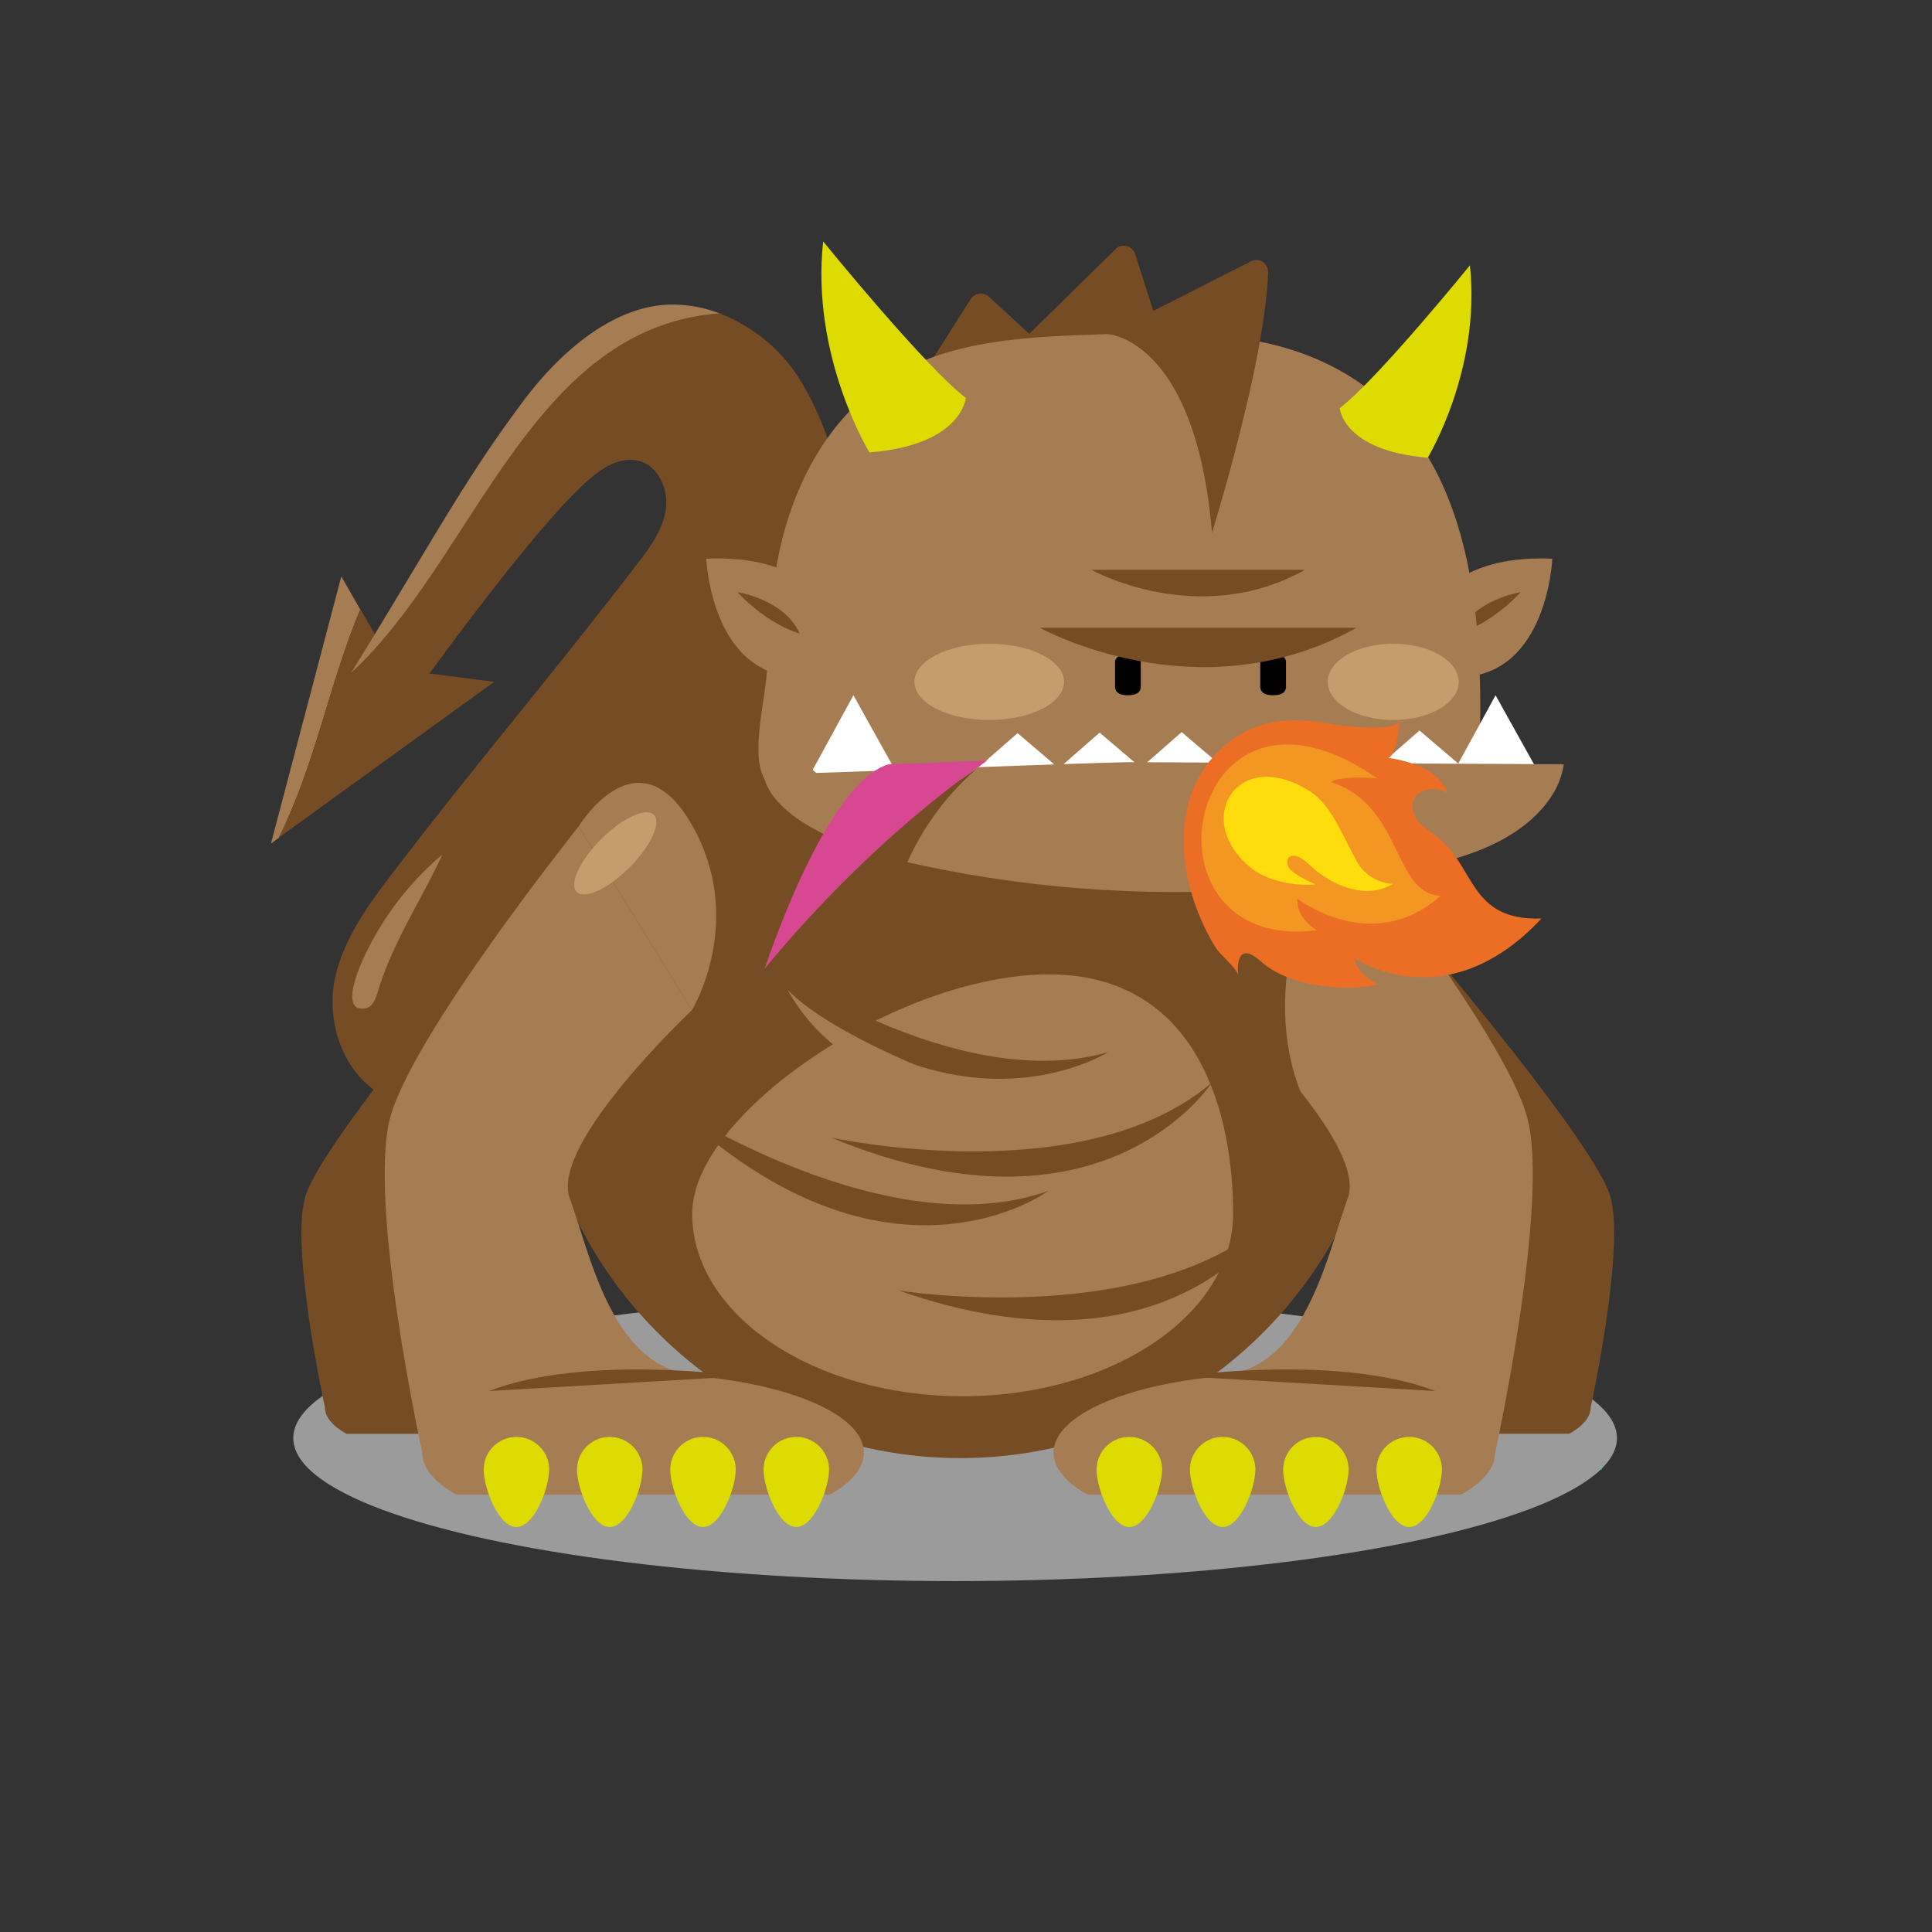 <svg xmlns="http://www.w3.org/2000/svg" viewBox="0 0 300 300"><rect x="0" y="0" width="300" height="300" fill="#333333" stroke="none"/><defs><style>.cls-1{isolation:isolate;}.cls-2{fill:#009ee2;}.cls-3{fill:#754c24;}.cls-4{fill:#9c9b9b;mix-blend-mode:multiply;}.cls-5{fill:#a67c52;}.cls-6{fill:#dddb00;}.cls-7{fill:#fff;}.cls-8{fill-rule:evenodd;}.cls-9{fill:#c69c6d;}.cls-10{fill:#d84892;}.cls-11{fill:#ec6e25;}.cls-12{fill:#f39622;}.cls-13{fill:#ffdd0c;}</style></defs><title>Artboard 1</title><g class="cls-1"><g id="Layer_1" data-name="Layer 1"><rect class="cls-2" x="248.43" y="226.91" width="0.33" height="1.3"/><path class="cls-3" d="M130.36,73.73c-1.84-6.25-4.66-14-9.15-18.69a25.85,25.85,0,0,0-9.47-6.38c-29.35,2.15-38,38.1-57.2,55.78l-.73,1.19c3.71,3,2.53,5.14,6.24,8.12C69.89,100,81.87,83.87,89.59,76.2c2.53-2.51,5.75-5.32,9.26-4.71,3.21.56,5,4.35,4.54,7.57s-2.5,6-4.48,8.55c-13,17-24.43,30.3-37.44,47.29-3.92,5.11-7.94,10.44-9.39,16.71-1.69,7.29,1.47,16.07,8.61,19.11C74.43,156.61,85.93,139,97.39,123q8.62-12,16.87-24.36,4.28-6.39,8.45-12.85C123.78,84.1,130.86,75.45,130.36,73.73Z"/><ellipse class="cls-4" cx="148.31" cy="223.3" rx="102.77" ry="22.21"/><path class="cls-3" d="M207.29,127.81h0l-.1-.16q-1.51-2.71-3.26-5.26L178.92,82a32.6,32.6,0,0,0-59.24-.75h0l-30.4,47.09h1.4a66.45,66.45,0,1,0,116.61-.51Z"/><path class="cls-3" d="M75.92,211l.22-.14c-7.39-1.22-9.44-11.8-11.36-17.08s11.88-18.24,11.88-18.24L76,146.81s-26.35,30.95-28.63,39.11,3.09,32.64,3.09,32.64c0,1.5,1.22,2.9,3.31,4.08H90c2.09-1.18,3.31-2.58,3.31-4.08C93.36,214.81,85.85,211.7,75.92,211Z"/><path class="cls-3" d="M221.53,211l-.22-.14c7.39-1.22,9.44-11.8,11.36-17.08s-11.88-18.24-11.88-18.24l.66-28.77s26.35,30.95,28.63,39.11S247,218.55,247,218.55c0,1.5-1.22,2.9-3.31,4.08H207.4c-2.09-1.18-3.31-2.58-3.31-4.08C204.1,214.81,211.6,211.7,221.53,211Z"/><path class="cls-5" d="M191.48,213.55l-.36-.22c11.82-2,15.09-18.87,18.17-27.31s-19-29.17-19-29.17l17.59-28.53s25.59,32,29.23,45.07-4.94,52.18-4.94,52.18c0,2.4-1.94,4.63-5.29,6.52h-58c-3.35-1.89-5.29-4.12-5.29-6.52C163.6,219.59,175.61,214.63,191.48,213.55Z"/><path class="cls-3" d="M204.33,174.11s-12.86-17,3.56-45.79l-23.13,28.53Z"/><path class="cls-5" d="M191.48,188.46c0,15.66-18.81,28.35-42,28.35s-42-12.69-42-28.35,32.13-37.16,55.33-37.16S191.48,172.81,191.48,188.46Z"/><path class="cls-5" d="M106.27,213.55l.36-.22c-11.82-2-15.09-18.87-18.17-27.31s19-29.17,19-29.17L89.86,128.32s-25.59,32-29.23,45.07,4.94,52.18,4.94,52.18c0,2.4,1.94,4.63,5.29,6.52h58c3.35-1.89,5.29-4.12,5.29-6.52C134.14,219.59,122.13,214.63,106.27,213.55Z"/><path class="cls-3" d="M129.07,176.65s39.15,8.56,59.12-8.56C188.2,168.09,171.46,194.18,129.07,176.65Z"/><path class="cls-3" d="M104.5,171.79s33.5,22,58.28,13.13C162.78,184.93,137.83,203.31,104.5,171.79Z"/><path class="cls-3" d="M139.55,200.39s39.56,6.38,58.55-11.83C198.1,188.56,182.84,215.54,139.55,200.39Z"/><path class="cls-3" d="M114.77,146.39s32,24.18,57.27,17C172,163.39,145.91,180.06,114.77,146.39Z"/><path class="cls-6" d="M128.73,228.21c0,2.81-2.28,8.9-5.08,8.9s-5.08-6.09-5.08-8.9a5.08,5.08,0,1,1,10.17,0Z"/><path class="cls-6" d="M114.24,228.21c0,2.81-2.28,8.9-5.08,8.9s-5.08-6.09-5.08-8.9a5.08,5.08,0,1,1,10.17,0Z"/><path class="cls-6" d="M99.76,228.21c0,2.81-2.28,8.9-5.08,8.9s-5.08-6.09-5.08-8.9a5.08,5.08,0,1,1,10.17,0Z"/><path class="cls-6" d="M85.27,228.21c0,2.81-2.28,8.9-5.08,8.9s-5.08-6.09-5.08-8.9a5.08,5.08,0,1,1,10.17,0Z"/><path class="cls-6" d="M223.9,228.21c0,2.81-2.28,8.9-5.08,8.9s-5.08-6.09-5.08-8.9a5.08,5.08,0,0,1,10.17,0Z"/><path class="cls-6" d="M209.41,228.21c0,2.81-2.28,8.9-5.08,8.9s-5.08-6.09-5.08-8.9a5.08,5.08,0,1,1,10.17,0Z"/><path class="cls-6" d="M194.93,228.21c0,2.81-2.28,8.9-5.08,8.9s-5.08-6.09-5.08-8.9a5.08,5.08,0,1,1,10.17,0Z"/><path class="cls-6" d="M180.44,228.21c0,2.81-2.28,8.9-5.08,8.9s-5.08-6.09-5.08-8.9a5.08,5.08,0,1,1,10.17,0Z"/><path class="cls-5" d="M223.71,92.61s3.67-6.45,17.33-5.86c0,0-.8,20.24-16.8,18.26Z"/><path class="cls-3" d="M236.15,91.95s-7.33,1.13-9.65,6.42C226.5,98.37,231.26,97.15,236.15,91.95Z"/><path class="cls-3" d="M159.08,52.56l14.13-13.87a1.85,1.85,0,0,1,3.06.76l4.17,13.11Z"/><path class="cls-3" d="M144.17,56.77l6.56-10.33a1.85,1.85,0,0,1,2.81-.37l11.69,10.71Z"/><path class="cls-5" d="M120.61,87.7c2.18-12.26,8.53-25,21.11-30.94,8.49-4,18.57-4.47,28.26-4.81,11.25-.4,23-.72,33.24,3.31,26.71,10.47,27.26,42,26.44,64-.47,12.5-19.56,12.4-30.38,13.74a164.56,164.56,0,0,1-29.93.95,162,162,0,0,1-29.49-4.48c-6.6-1.64-20.16-3.59-21.75-10-1.09-4.39.74-11,1-15.55A128.56,128.56,0,0,1,120.61,87.7Z"/><polygon class="cls-7" points="138.93 119.47 132.59 125.01 126.19 119.55 132.52 107.96 138.93 119.47"/><polygon class="cls-7" points="238.64 119.47 232.3 125.01 225.9 119.55 232.23 107.96 238.64 119.47"/><polygon class="cls-7" points="164.41 119.3 158.08 124.84 151.67 119.38 158.01 113.84 164.41 119.3"/><polygon class="cls-7" points="177.16 119.22 170.82 124.76 164.41 119.3 170.75 113.76 177.16 119.22"/><polygon class="cls-7" points="189.9 119.14 183.56 124.68 177.16 119.22 183.49 113.68 189.9 119.14"/><polygon class="cls-7" points="202.64 119.05 196.31 124.59 189.9 119.14 196.24 113.59 202.64 119.05"/><polygon class="cls-7" points="215.38 118.97 209.05 124.51 202.64 119.05 208.98 113.51 215.38 118.97"/><polygon class="cls-7" points="226.82 118.89 220.49 124.43 214.08 118.97 220.42 113.43 226.82 118.89"/><path class="cls-5" d="M140.61,133.82a189.14,189.14,0,0,0,78,1.21c5.34-1,10.71-2.36,15.28-5s8.29-6.66,8.93-11.36l-67-.32c-5.69,0-57.25,2.13-57.3,1.85C119.9,127.68,133.36,132.26,140.61,133.82Z"/><path class="cls-5" d="M127,92.61s-3.67-6.45-17.33-5.86c0,0,.8,20.24,16.8,18.26Z"/><path class="cls-3" d="M114.51,91.95s7.33,1.13,9.65,6.42C124.16,98.37,119.41,97.15,114.51,91.95Z"/><path class="cls-8" d="M199.69,102.67c-.1-.64-.67-1.07-2-1.08s-1.87.5-2,1.08v4.07h0c.1.76.64,1.22,2,1.22s1.92-.47,2-1.22v-4.07Z"/><path class="cls-8" d="M177.14,102.67c-.1-.64-.67-1.07-2-1.08s-1.87.5-2,1.08v4.07h0c.1.76.64,1.22,2,1.22s1.92-.47,2-1.22v-4.07Z"/><path class="cls-5" d="M107.45,156.85s8.46-13.89,0-28.74-17.59.2-17.59.2Z"/><ellipse class="cls-9" cx="153.61" cy="105.88" rx="11.62" ry="5.92"/><ellipse class="cls-9" cx="95.54" cy="132.51" rx="8.47" ry="3.11" transform="translate(-65.72 106.37) rotate(-45)"/><ellipse class="cls-9" cx="216.34" cy="105.88" rx="10.17" ry="5.92"/><path class="cls-5" d="M53,89.51,42.07,131l1.2-.87c5.75-11.53,7.79-23.8,12.67-35.5Z"/><path class="cls-3" d="M61.36,103.9l-5.41-9.32c-4.89,11.7-6.93,24-12.67,35.5l33.46-24.21Z"/><path class="cls-3" d="M115.33,213.7S91,210.19,75.92,216Z"/><path class="cls-3" d="M183.47,213.7s24.32-3.51,39.41,2.3Z"/><path class="cls-3" d="M151.67,119.38a41.76,41.76,0,0,0-12.74,19.83l-6.37-7.14Z"/><path class="cls-10" d="M118.75,150.4s9.5-29.21,19.37-31.75l15.18-.54S136.31,129.08,118.75,150.4Z"/><path class="cls-3" d="M188.2,82.72s8.12-26,8.7-40.09a2.11,2.11,0,0,0-.68-1.86,1.85,1.85,0,0,0-2-.18L172,51.88S185.64,52.56,188.2,82.72Z"/><path class="cls-6" d="M135,70.25s-9.14-14.94-7.18-32.76c0,0,15.9,19.57,22.17,24.31C149.94,61.8,149.4,69.12,135,70.25Z"/><path class="cls-6" d="M221.7,71.07S230,57.45,228.25,41.2c0,0-14.49,17.84-20.21,22.16C208,63.37,208.54,70,221.7,71.07Z"/><path class="cls-11" d="M195.79,149.29c5,4.48,14.79,4.57,18.18,3.54,0,0-3.2-1.36-3.73-4.09,0,0,14.23,9.85,29.12-6.11C228,143,229.18,134.5,223,129.81c-1.87-1.42-4-2.48-3.6-5.2.3-2.11,3.64-2.63,5.32-1.47-1.37-4.65-9.27-5.47-9.28-5.47,1.31.14,1.95-5.42,1.88-6,.26,2.25-9.53,1-10.8.73-6.38-1.2-12.18-.71-17.2,4.15-8.37,8.12-6.13,21.64-.51,30.65.61,1,3.31,3.25,3.43,4.19C192.26,151.38,191.55,145.5,195.79,149.29Z"/><path class="cls-12" d="M204.46,144.45s-3.25-1.87-3-4.9c0,0,11.61,9,22.22-.45-7.45-.37-5.8-14-17-17.68,0,0,1.1-1,7.14-.57C183.93,100,175.46,148.16,204.46,144.45Z"/><path class="cls-13" d="M193.79,134.38c4.15,3.65,10.49,2.95,10.49,2.95s-3-1.24-4-2.43-.11-3.61,3.16-.52,8.72,5.43,12.81,2.87a6.84,6.84,0,0,1-5.79-3.93c-2.19-4-3.82-8.39-7.1-10.47C192.44,115.89,185.23,126.84,193.79,134.38Z"/><path class="cls-3" d="M161.48,97.48s24.58,13.74,49.16,0Z"/><path class="cls-3" d="M169.47,88.48s16.58,9.27,33.17,0Z"/><path class="cls-5" d="M142,165.3s-14.31-5.87-19.69-11.62a28.38,28.38,0,0,0,11.83,11.62Z"/><path class="cls-5" d="M111.74,48.67a20.29,20.29,0,0,0-7.84-1.37c-9,.29-17.19,7.7-22.56,14.87-9.12,12.19-13.27,20.27-26.79,42.28C73.74,86.77,82.39,50.82,111.74,48.67Z"/><path class="cls-5" d="M56.72,156.58c1.11-.18,1.61-1.45,1.93-2.53,2.34-7.8,6.72-14.14,10.05-21.37a46.65,46.65,0,0,0-12.54,16.74C55.53,150.93,52.91,157.2,56.72,156.58Z"/></g></g></svg>